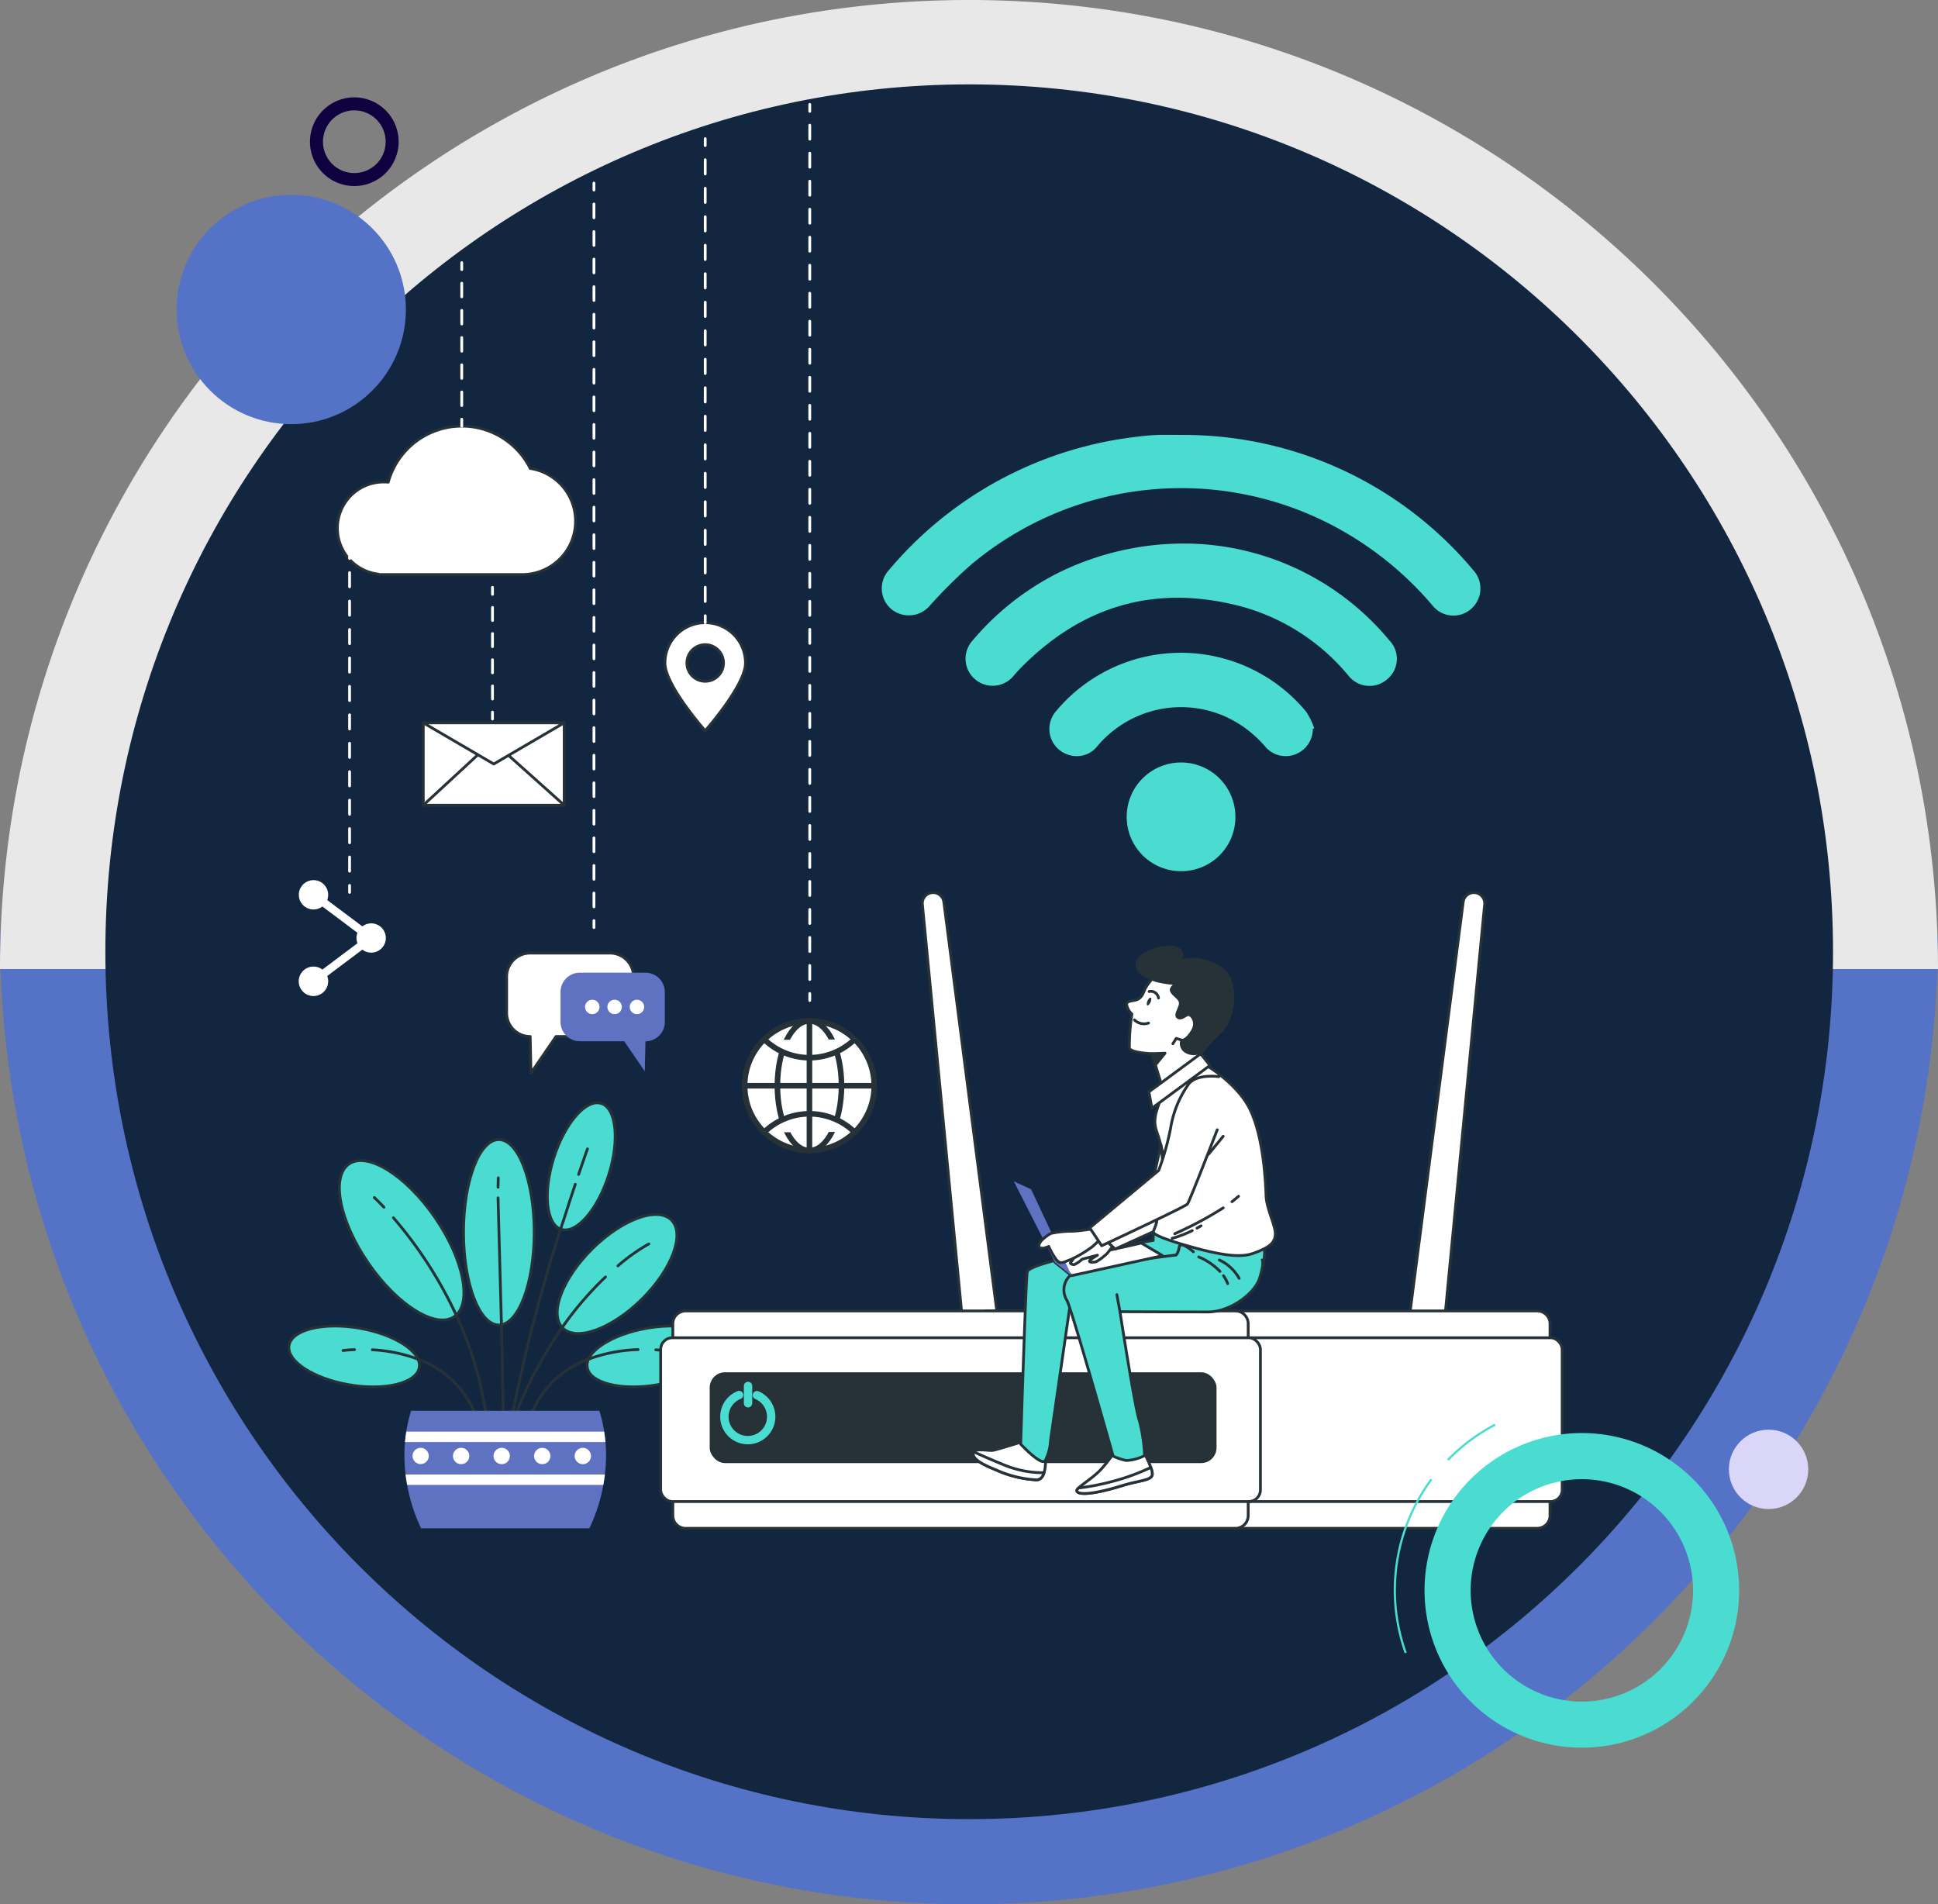 <svg xmlns="http://www.w3.org/2000/svg" xmlns:xlink="http://www.w3.org/1999/xlink" width="190" height="186.688" viewBox="0 0 190 186.688">
  <rect x="0" y="0" width="190" height="186.688" fill="#808080" stroke="none"/>
  <defs>
    <clipPath id="clip-path">
      <rect id="Rectángulo_390312" data-name="Rectángulo 390312" width="125.112" height="139.867" fill="none"/>
    </clipPath>
  </defs>
  <g id="Grupo_1054504" data-name="Grupo 1054504" transform="translate(-285 -6692.41)">
    <g id="Grupo_133713" data-name="Grupo 133713" transform="translate(285 6879.098) rotate(-90)">
      <path id="Sustracción_24" data-name="Sustracción 24" d="M0,190V0A95.7,95.7,0,0,1,19.146,1.93,94.521,94.521,0,0,1,36.978,7.466a95.007,95.007,0,0,1,16.137,8.759,95.682,95.682,0,0,1,14.06,11.6,95.682,95.682,0,0,1,11.6,14.06,95.008,95.008,0,0,1,8.759,16.137A94.521,94.521,0,0,1,93.07,75.854,95.7,95.7,0,0,1,95,95a95.7,95.7,0,0,1-1.93,19.146,94.52,94.52,0,0,1-5.536,17.832,95.007,95.007,0,0,1-8.759,16.137,95.682,95.682,0,0,1-11.6,14.06,95.684,95.684,0,0,1-14.06,11.6,95.011,95.011,0,0,1-16.137,8.759,94.522,94.522,0,0,1-17.832,5.536A95.7,95.7,0,0,1,0,190Z" transform="translate(95 190) rotate(180)" fill="#5573c6"/>
      <path id="Sustracción_25" data-name="Sustracción 25" d="M0,190V0A95.7,95.7,0,0,1,19.146,1.93,94.522,94.522,0,0,1,36.978,7.466a95.008,95.008,0,0,1,16.137,8.759,95.681,95.681,0,0,1,14.06,11.6,95.683,95.683,0,0,1,11.6,14.06,95.007,95.007,0,0,1,8.759,16.137A94.52,94.52,0,0,1,93.07,75.854,95.7,95.7,0,0,1,95,95a95.7,95.7,0,0,1-1.93,19.146,94.519,94.519,0,0,1-5.536,17.832,95,95,0,0,1-8.759,16.137,95.68,95.68,0,0,1-11.6,14.06,95.68,95.68,0,0,1-14.06,11.6,95.009,95.009,0,0,1-16.137,8.759,94.52,94.52,0,0,1-17.832,5.535A95.7,95.7,0,0,1,0,190Z" transform="translate(91.688 0)" fill="#e8e8e8"/>
    </g>
    <path id="Trazado_151972" data-name="Trazado 151972" d="M84.689,0c46.773,0,84.689,38.07,84.689,85.032s-37.917,85.032-84.689,85.032S0,131.994,0,85.032,37.917,0,84.689,0Z" transform="translate(295.33 6700.683)" fill="#12263f"/>
    <path id="Trazado_150987" data-name="Trazado 150987" d="M4.346,0A4.346,4.346,0,1,0,8.693,4.346,4.346,4.346,0,0,0,4.346,0Zm0,7.42A3.073,3.073,0,1,1,7.42,4.346,3.073,3.073,0,0,1,4.346,7.42Z" transform="matrix(0.966, -0.259, 0.259, 0.966, 314.411, 6703.23)" fill="#0f0140" style="mix-blend-mode: multiply;isolation: isolate"/>
    <ellipse id="Elipse_5034" data-name="Elipse 5034" cx="3.891" cy="3.891" rx="3.891" ry="3.891" transform="translate(454.498 6832.566)" fill="#dad6f7"/>
    <ellipse id="Elipse_5035" data-name="Elipse 5035" cx="11.241" cy="11.241" rx="11.241" ry="11.241" transform="translate(302.311 6711.508)" fill="#5573c6"/>
    <g id="Grupo_1038559" data-name="Grupo 1038559" transform="translate(313.179 6702.508)">
      <g id="Grupo_1038558" data-name="Grupo 1038558" clip-path="url(#clip-path)">
        <path id="Trazado_839347" data-name="Trazado 839347" d="M87.633,32.541a37.031,37.031,0,0,1,28.624,13.253,2.653,2.653,0,0,1-.245,3.83,2.617,2.617,0,0,1-3.736-.349,32.859,32.859,0,0,0-9.654-7.781A31.99,31.99,0,0,0,66.88,45.383a48.857,48.857,0,0,0-3.874,3.863,2.708,2.708,0,0,1-3.828.346,2.665,2.665,0,0,1-.185-3.831A37.312,37.312,0,0,1,82.874,32.768c.752-.1,1.509-.184,2.267-.218.829-.038,1.661-.009,2.492-.009" fill="#4adbd1"/>
        <path id="Trazado_839348" data-name="Trazado 839348" d="M88.582,43.194a26.2,26.2,0,0,1,19.46,9.5,2.59,2.59,0,0,1-.241,3.814,2.624,2.624,0,0,1-3.774-.365A20.7,20.7,0,0,0,93.684,49.4c-8.441-2.279-15.739-.2-21.851,6.047-.227.232-.437.482-.653.725a2.654,2.654,0,1,1-4.009-3.477,26.643,26.643,0,0,1,8.559-6.711,27.863,27.863,0,0,1,12.852-2.789" fill="#4adbd1"/>
        <path id="Trazado_839349" data-name="Trazado 839349" d="M100.529,61.361a2.657,2.657,0,0,1-1.7,2.485,2.622,2.622,0,0,1-2.959-.743,11.249,11.249,0,0,0-4.056-3.015A10.711,10.711,0,0,0,79.406,63.05a2.57,2.57,0,0,1-2.837.847,2.651,2.651,0,0,1-1.231-4.258,15.949,15.949,0,0,1,24.548.044,7.424,7.424,0,0,1,.782,1.614l-.139.064" fill="#4adbd1"/>
        <path id="Trazado_839350" data-name="Trazado 839350" d="M87.624,75.308A5.329,5.329,0,1,1,92.938,70a5.3,5.3,0,0,1-5.314,5.307" fill="#4adbd1"/>
        <path id="Trazado_839351" data-name="Trazado 839351" d="M57.531,96.343a6.353,6.353,0,1,0-6.353,6.353,6.353,6.353,0,0,0,6.353-6.353" fill="#fff"/>
        <circle id="Elipse_8699" data-name="Elipse 8699" cx="6.353" cy="6.353" r="6.353" transform="translate(44.825 89.99)" fill="none" stroke="#263238" stroke-linecap="round" stroke-linejoin="round" stroke-width="0.547"/>
        <path id="Trazado_839352" data-name="Trazado 839352" d="M54.321,96.343c0-3.509-1.407-6.353-3.142-6.353s-3.143,2.844-3.143,6.353,1.407,6.353,3.143,6.353,3.142-2.844,3.142-6.353" fill="#fff"/>
        <path id="Trazado_839353" data-name="Trazado 839353" d="M54.321,96.343c0-3.509-1.407-6.353-3.142-6.353s-3.143,2.844-3.143,6.353,1.407,6.353,3.143,6.353S54.321,99.852,54.321,96.343Z" fill="none" stroke="#263238" stroke-linecap="round" stroke-linejoin="round" stroke-width="0.547"/>
        <path id="Trazado_839354" data-name="Trazado 839354" d="M46.807,91.85a6.353,6.353,0,0,0,8.8-.058" fill="#fff"/>
        <path id="Trazado_839355" data-name="Trazado 839355" d="M46.807,91.85a6.353,6.353,0,0,0,8.8-.058" fill="none" stroke="#263238" stroke-linecap="round" stroke-linejoin="round" stroke-width="0.547"/>
        <path id="Trazado_839356" data-name="Trazado 839356" d="M55.568,100.854a6.354,6.354,0,0,0-8.843.062" fill="#fff"/>
        <path id="Trazado_839357" data-name="Trazado 839357" d="M55.568,100.854a6.354,6.354,0,0,0-8.843.062" fill="none" stroke="#263238" stroke-linecap="round" stroke-linejoin="round" stroke-width="0.547"/>
        <line id="Línea_3534" data-name="Línea 3534" x2="12.706" transform="translate(44.825 96.343)" fill="#fff"/>
        <line id="Línea_3535" data-name="Línea 3535" x2="12.706" transform="translate(44.825 96.343)" fill="none" stroke="#263238" stroke-linecap="round" stroke-linejoin="round" stroke-width="0.547"/>
        <line id="Línea_3536" data-name="Línea 3536" y2="12.706" transform="translate(51.178 89.99)" fill="#fff"/>
        <line id="Línea_3537" data-name="Línea 3537" y2="12.706" transform="translate(51.178 89.99)" fill="none" stroke="#263238" stroke-linecap="round" stroke-linejoin="round" stroke-width="0.547"/>
        <line id="Línea_3538" data-name="Línea 3538" y1="0.683" transform="translate(51.209 87.299)" fill="none" stroke="#fff" stroke-linecap="round" stroke-linejoin="round" stroke-width="0.273"/>
        <line id="Línea_3539" data-name="Línea 3539" y1="84.419" transform="translate(51.209 1.507)" fill="none" stroke="#fff" stroke-linecap="round" stroke-linejoin="round" stroke-width="0.273" stroke-dasharray="1.373 1.373"/>
        <line id="Línea_3540" data-name="Línea 3540" y1="0.683" transform="translate(51.209 0.137)" fill="none" stroke="#fff" stroke-linecap="round" stroke-linejoin="round" stroke-width="0.273"/>
        <path id="Trazado_839358" data-name="Trazado 839358" d="M40.959,50.948A3.948,3.948,0,0,0,37.011,54.9c0,2.18,3.948,6.639,3.948,6.639s3.948-4.459,3.948-6.639a3.948,3.948,0,0,0-3.948-3.948m0,5.742A1.794,1.794,0,1,1,42.753,54.9a1.794,1.794,0,0,1-1.794,1.794" fill="#fff"/>
        <path id="Trazado_839359" data-name="Trazado 839359" d="M40.959,50.948A3.948,3.948,0,0,0,37.011,54.9c0,2.18,3.948,6.639,3.948,6.639s3.948-4.459,3.948-6.639A3.948,3.948,0,0,0,40.959,50.948Zm0,5.742A1.794,1.794,0,1,1,42.753,54.9,1.794,1.794,0,0,1,40.959,56.69Z" fill="none" stroke="#263238" stroke-linecap="round" stroke-linejoin="round" stroke-width="0.273"/>
        <line id="Línea_3541" data-name="Línea 3541" y1="0.683" transform="translate(40.959 50.265)" fill="none" stroke="#fff" stroke-linecap="round" stroke-linejoin="round" stroke-width="0.273"/>
        <line id="Línea_3542" data-name="Línea 3542" y1="43.995" transform="translate(40.959 4.873)" fill="none" stroke="#fff" stroke-linecap="round" stroke-linejoin="round" stroke-width="0.273" stroke-dasharray="1.397 1.397"/>
        <line id="Línea_3543" data-name="Línea 3543" y1="0.683" transform="translate(40.959 3.491)" fill="none" stroke="#fff" stroke-linecap="round" stroke-linejoin="round" stroke-width="0.273"/>
        <path id="Trazado_839360" data-name="Trazado 839360" d="M31.624,83.336H23.8a2.308,2.308,0,0,0-2.308,2.308v3.562A2.308,2.308,0,0,0,23.8,91.514l.077,3.578,2.456-3.578h5.289a2.308,2.308,0,0,0,2.308-2.308V85.644a2.308,2.308,0,0,0-2.308-2.308" fill="#fff"/>
        <path id="Trazado_839361" data-name="Trazado 839361" d="M31.624,83.336H23.8a2.308,2.308,0,0,0-2.308,2.308v3.562A2.308,2.308,0,0,0,23.8,91.514l.077,3.578,2.456-3.578h5.289a2.308,2.308,0,0,0,2.308-2.308V85.644A2.308,2.308,0,0,0,31.624,83.336Z" fill="none" stroke="#263238" stroke-linecap="round" stroke-linejoin="round" stroke-width="0.273"/>
        <path id="Trazado_839362" data-name="Trazado 839362" d="M28.673,85.259H35.1a1.9,1.9,0,0,1,1.9,1.9v2.928a1.9,1.9,0,0,1-1.9,1.9l-.064,2.941L33.02,91.981H28.673a1.9,1.9,0,0,1-1.9-1.9V87.156a1.9,1.9,0,0,1,1.9-1.9" fill="#5f72c1"/>
        <path id="Trazado_839363" data-name="Trazado 839363" d="M30.595,88.617a.707.707,0,1,0-.707.707.707.707,0,0,0,.707-.707" fill="#fff"/>
        <path id="Trazado_839364" data-name="Trazado 839364" d="M32.784,88.617a.707.707,0,1,0-.707.707.707.707,0,0,0,.707-.707" fill="#fff"/>
        <path id="Trazado_839365" data-name="Trazado 839365" d="M34.973,88.617a.706.706,0,1,0-.707.707.707.707,0,0,0,.707-.707" fill="#fff"/>
        <line id="Línea_3544" data-name="Línea 3544" y1="0.683" transform="translate(30.051 80.153)" fill="none" stroke="#fff" stroke-linecap="round" stroke-linejoin="round" stroke-width="0.273"/>
        <line id="Línea_3545" data-name="Línea 3545" y1="69.592" transform="translate(30.051 9.21)" fill="none" stroke="#fff" stroke-linecap="round" stroke-linejoin="round" stroke-width="0.273" stroke-dasharray="1.351 1.351"/>
        <line id="Línea_3546" data-name="Línea 3546" y1="0.683" transform="translate(30.051 7.851)" fill="none" stroke="#fff" stroke-linecap="round" stroke-linejoin="round" stroke-width="0.273"/>
        <rect id="Rectángulo_390305" data-name="Rectángulo 390305" width="13.817" height="8.075" transform="translate(13.318 60.764)" fill="#fff"/>
        <rect id="Rectángulo_390306" data-name="Rectángulo 390306" width="13.817" height="8.075" transform="translate(13.318 60.764)" fill="none" stroke="#263238" stroke-linecap="round" stroke-linejoin="round" stroke-width="0.273"/>
        <path id="Trazado_839366" data-name="Trazado 839366" d="M13.318,68.839l6.8-6.281,7.018,6.281Z" fill="#fff"/>
        <path id="Trazado_839367" data-name="Trazado 839367" d="M13.318,68.839l6.8-6.281,7.018,6.281Z" fill="none" stroke="#263238" stroke-linecap="round" stroke-linejoin="round" stroke-width="0.273"/>
        <path id="Trazado_839368" data-name="Trazado 839368" d="M13.318,60.764,20.227,64.8l6.908-4.037Z" fill="#fff"/>
        <path id="Trazado_839369" data-name="Trazado 839369" d="M13.318,60.764,20.227,64.8l6.908-4.037Z" fill="none" stroke="#263238" stroke-linecap="round" stroke-linejoin="round" stroke-width="0.273"/>
        <line id="Línea_3547" data-name="Línea 3547" y1="0.683" transform="translate(20.104 59.712)" fill="none" stroke="#fff" stroke-linecap="round" stroke-linejoin="round" stroke-width="0.273"/>
        <line id="Línea_3548" data-name="Línea 3548" y1="9.62" transform="translate(20.104 48.809)" fill="none" stroke="#fff" stroke-linecap="round" stroke-linejoin="round" stroke-width="0.273" stroke-dasharray="1.283 1.283"/>
        <line id="Línea_3549" data-name="Línea 3549" y1="0.683" transform="translate(20.104 47.485)" fill="none" stroke="#fff" stroke-linecap="round" stroke-linejoin="round" stroke-width="0.273"/>
        <path id="Trazado_839370" data-name="Trazado 839370" d="M23.8,35.822a7.486,7.486,0,0,0-13.915,1.35c-.12-.009-.239-.018-.36-.018a4.531,4.531,0,0,0-.606,9.032v.043H22.9a5.234,5.234,0,0,0,.9-10.407" fill="#fff"/>
        <path id="Trazado_839371" data-name="Trazado 839371" d="M23.8,35.822a7.486,7.486,0,0,0-13.915,1.35c-.12-.009-.239-.018-.36-.018a4.531,4.531,0,0,0-.606,9.032v.043H22.9a5.234,5.234,0,0,0,.9-10.407Z" fill="none" stroke="#263238" stroke-linecap="round" stroke-linejoin="round" stroke-width="0.273"/>
        <line id="Línea_3550" data-name="Línea 3550" y1="0.683" transform="translate(17.09 30.996)" fill="none" stroke="#fff" stroke-linecap="round" stroke-linejoin="round" stroke-width="0.273"/>
        <line id="Línea_3551" data-name="Línea 3551" y1="12.664" transform="translate(17.09 16.999)" fill="none" stroke="#fff" stroke-linecap="round" stroke-linejoin="round" stroke-width="0.273" stroke-dasharray="1.333 1.333"/>
        <line id="Línea_3552" data-name="Línea 3552" y1="0.683" transform="translate(17.09 15.649)" fill="none" stroke="#fff" stroke-linecap="round" stroke-linejoin="round" stroke-width="0.273"/>
        <path id="Trazado_839372" data-name="Trazado 839372" d="M8.211,80.425a1.426,1.426,0,0,0-.866.293L3.9,78.137a1.438,1.438,0,1,0-.473.631l3.44,2.581a1.411,1.411,0,0,0,0,1.023l-3.44,2.581a1.444,1.444,0,1,0,.473.631L7.345,83a1.435,1.435,0,1,0,.866-2.578" fill="#fff"/>
        <line id="Línea_3553" data-name="Línea 3553" y1="0.683" transform="translate(6.094 76.704)" fill="none" stroke="#fff" stroke-linecap="round" stroke-linejoin="round" stroke-width="0.273"/>
        <line id="Línea_3554" data-name="Línea 3554" y1="29.966" transform="translate(6.094 45.344)" fill="none" stroke="#fff" stroke-linecap="round" stroke-linejoin="round" stroke-width="0.273" stroke-dasharray="1.394 1.394"/>
        <line id="Línea_3555" data-name="Línea 3555" y1="0.683" transform="translate(6.094 43.963)" fill="none" stroke="#fff" stroke-linecap="round" stroke-linejoin="round" stroke-width="0.273"/>
        <path id="Trazado_839373" data-name="Trazado 839373" d="M24.193,110.708c0,5.019-1.551,9.088-3.465,9.088s-3.465-4.069-3.465-9.088,1.551-9.088,3.465-9.088,3.465,4.069,3.465,9.088" fill="#4adbd1"/>
        <ellipse id="Elipse_8700" data-name="Elipse 8700" cx="3.465" cy="9.088" rx="3.465" ry="9.088" transform="translate(17.263 101.62)" fill="none" stroke="#263238" stroke-miterlimit="10" stroke-width="0.273"/>
        <path id="Trazado_839374" data-name="Trazado 839374" d="M31.493,105.1c-1.083,3.409-3.164,5.791-4.648,5.319s-1.808-3.617-.725-7.026,3.164-5.791,4.648-5.319,1.808,3.617.725,7.026" fill="#4adbd1"/>
        <path id="Trazado_839375" data-name="Trazado 839375" d="M31.493,105.1c-1.083,3.409-3.164,5.791-4.648,5.319s-1.808-3.617-.725-7.026,3.164-5.791,4.648-5.319S32.576,101.694,31.493,105.1Z" fill="none" stroke="#263238" stroke-miterlimit="10" stroke-width="0.273"/>
        <path id="Trazado_839376" data-name="Trazado 839376" d="M6.069,125.66c-3.527-.6-6.175-2.326-5.915-3.861s3.33-2.3,6.857-1.7,6.175,2.327,5.915,3.862-3.33,2.3-6.857,1.7" fill="#4adbd1"/>
        <path id="Trazado_839377" data-name="Trazado 839377" d="M6.069,125.66c-3.527-.6-6.175-2.326-5.915-3.861s3.33-2.3,6.857-1.7,6.175,2.327,5.915,3.862S9.6,126.258,6.069,125.66Z" fill="none" stroke="#263238" stroke-miterlimit="10" stroke-width="0.273"/>
        <path id="Trazado_839378" data-name="Trazado 839378" d="M34.756,117.258c-2.947,2.921-6.426,4.188-7.774,2.83s-.052-4.829,2.893-7.75,6.426-4.189,7.774-2.83.052,4.829-2.893,7.75" fill="#4adbd1"/>
        <path id="Trazado_839379" data-name="Trazado 839379" d="M34.756,117.258c-2.947,2.921-6.426,4.188-7.774,2.83s-.052-4.829,2.893-7.75,6.426-4.189,7.774-2.83S37.7,114.337,34.756,117.258Z" fill="none" stroke="#263238" stroke-miterlimit="10" stroke-width="0.273"/>
        <path id="Trazado_839380" data-name="Trazado 839380" d="M14.457,109.245c2.848,4.133,3.7,8.49,1.9,9.731s-5.571-1.1-8.42-5.235-3.7-8.489-1.9-9.731,5.571,1.1,8.42,5.235" fill="#4adbd1"/>
        <path id="Trazado_839381" data-name="Trazado 839381" d="M14.457,109.245c2.848,4.133,3.7,8.49,1.9,9.731s-5.571-1.1-8.42-5.235-3.7-8.489-1.9-9.731S11.608,105.112,14.457,109.245Z" fill="none" stroke="#263238" stroke-miterlimit="10" stroke-width="0.273"/>
        <line id="Línea_3556" data-name="Línea 3556" x2="0.268" y2="12.496" transform="translate(20.971 119.343)" fill="none" stroke="#263238" stroke-linecap="round" stroke-miterlimit="10" stroke-width="0.273"/>
        <line id="Línea_3557" data-name="Línea 3557" x2="0.323" y2="12.014" transform="translate(20.648 107.329)" fill="none" stroke="#263238" stroke-linecap="round" stroke-miterlimit="10" stroke-width="0.273"/>
        <line id="Línea_3558" data-name="Línea 3558" x1="0.023" y2="0.92" transform="translate(20.648 105.369)" fill="none" stroke="#263238" stroke-linecap="round" stroke-miterlimit="10" stroke-width="0.273"/>
        <path id="Trazado_839382" data-name="Trazado 839382" d="M16.34,118.386A34.883,34.883,0,0,1,19.762,131.5" fill="none" stroke="#263238" stroke-linecap="round" stroke-miterlimit="10" stroke-width="0.273"/>
        <path id="Trazado_839383" data-name="Trazado 839383" d="M10.388,109.28a41.146,41.146,0,0,1,5.952,9.106" fill="none" stroke="#263238" stroke-linecap="round" stroke-miterlimit="10" stroke-width="0.273"/>
        <path id="Trazado_839384" data-name="Trazado 839384" d="M8.515,107.3s.359.328.95.956" fill="none" stroke="#263238" stroke-linecap="round" stroke-miterlimit="10" stroke-width="0.273"/>
        <path id="Trazado_839385" data-name="Trazado 839385" d="M27.2,119.669a41.019,41.019,0,0,0-5.617,11.148" fill="none" stroke="#263238" stroke-linecap="round" stroke-miterlimit="10" stroke-width="0.273"/>
        <path id="Trazado_839386" data-name="Trazado 839386" d="M31.183,115.088a32.745,32.745,0,0,0-3.986,4.581" fill="none" stroke="#263238" stroke-linecap="round" stroke-miterlimit="10" stroke-width="0.273"/>
        <path id="Trazado_839387" data-name="Trazado 839387" d="M35.44,111.844A18.122,18.122,0,0,0,32.4,114" fill="none" stroke="#263238" stroke-linecap="round" stroke-miterlimit="10" stroke-width="0.273"/>
        <path id="Trazado_839388" data-name="Trazado 839388" d="M27.051,109.578a164.557,164.557,0,0,0-5.7,22.715" fill="none" stroke="#263238" stroke-linecap="round" stroke-miterlimit="10" stroke-width="0.273"/>
        <path id="Trazado_839389" data-name="Trazado 839389" d="M28.221,106c-.341,1.019-.739,2.228-1.169,3.583" fill="none" stroke="#263238" stroke-linecap="round" stroke-miterlimit="10" stroke-width="0.273"/>
        <path id="Trazado_839390" data-name="Trazado 839390" d="M29.419,102.529s-.336.925-.875,2.511" fill="none" stroke="#263238" stroke-linecap="round" stroke-miterlimit="10" stroke-width="0.273"/>
        <path id="Trazado_839391" data-name="Trazado 839391" d="M12.749,123.126a9.5,9.5,0,0,1,5.878,5.987" fill="none" stroke="#263238" stroke-linecap="round" stroke-miterlimit="10" stroke-width="0.273"/>
        <path id="Trazado_839392" data-name="Trazado 839392" d="M8.318,122.225a15.12,15.12,0,0,1,4.43.9" fill="none" stroke="#263238" stroke-linecap="round" stroke-miterlimit="10" stroke-width="0.273"/>
        <path id="Trazado_839393" data-name="Trazado 839393" d="M5.448,122.3s.427-.061,1.131-.089" fill="none" stroke="#263238" stroke-linecap="round" stroke-miterlimit="10" stroke-width="0.273"/>
        <path id="Trazado_839394" data-name="Trazado 839394" d="M36.251,125.66c3.527-.6,6.175-2.326,5.915-3.861s-3.33-2.3-6.857-1.7-6.175,2.327-5.915,3.862,3.33,2.3,6.857,1.7" fill="#4adbd1"/>
        <path id="Trazado_839395" data-name="Trazado 839395" d="M36.251,125.66c3.527-.6,6.175-2.326,5.915-3.861s-3.33-2.3-6.857-1.7-6.175,2.327-5.915,3.862S32.724,126.258,36.251,125.66Z" fill="none" stroke="#263238" stroke-miterlimit="10" stroke-width="0.273"/>
        <path id="Trazado_839396" data-name="Trazado 839396" d="M29.648,123.1a9.509,9.509,0,0,0-5.953,6.015" fill="none" stroke="#263238" stroke-linecap="round" stroke-miterlimit="10" stroke-width="0.273"/>
        <path id="Trazado_839397" data-name="Trazado 839397" d="M34.374,122.207a15.438,15.438,0,0,0-4.725.89" fill="none" stroke="#263238" stroke-linecap="round" stroke-miterlimit="10" stroke-width="0.273"/>
        <path id="Trazado_839398" data-name="Trazado 839398" d="M36.873,122.3s-.281-.04-.764-.07" fill="none" stroke="#263238" stroke-linecap="round" stroke-miterlimit="10" stroke-width="0.273"/>
        <path id="Trazado_839399" data-name="Trazado 839399" d="M29.6,139.73a16.8,16.8,0,0,0,1.639-7.153,14.743,14.743,0,0,0-.656-4.374H12.125a14.743,14.743,0,0,0-.656,4.374,16.8,16.8,0,0,0,1.639,7.153Z" fill="#5f72c1"/>
        <path id="Trazado_839400" data-name="Trazado 839400" d="M11.651,130.248c-.053.336-.093.677-.123,1.022h19.65q-.045-.518-.124-1.022Z" fill="#fff"/>
        <path id="Trazado_839401" data-name="Trazado 839401" d="M30.969,135.474c.062-.339.115-.68.156-1.022H11.581c.041.342.095.683.156,1.022Z" fill="#fff"/>
        <path id="Trazado_839402" data-name="Trazado 839402" d="M13.855,132.634a.795.795,0,1,1-.795-.795.8.8,0,0,1,.795.795" fill="#fff"/>
        <path id="Trazado_839403" data-name="Trazado 839403" d="M17.831,132.634a.8.8,0,1,1-.8-.795.8.8,0,0,1,.8.795" fill="#fff"/>
        <path id="Trazado_839404" data-name="Trazado 839404" d="M21.807,132.634a.8.8,0,1,1-.8-.795.8.8,0,0,1,.8.795" fill="#fff"/>
        <path id="Trazado_839405" data-name="Trazado 839405" d="M25.783,132.634a.8.8,0,1,1-.8-.795.8.8,0,0,1,.8.795" fill="#fff"/>
        <path id="Trazado_839406" data-name="Trazado 839406" d="M29.76,132.634a.8.8,0,1,1-.8-.795.8.8,0,0,1,.8.795" fill="#fff"/>
        <path id="Trazado_839407" data-name="Trazado 839407" d="M116.439,77.413h0a1.058,1.058,0,0,0-1.168.915l-5.3,40.917,3.448.389,3.955-41.068a1.057,1.057,0,0,0-.934-1.153" fill="#fff"/>
        <path id="Trazado_839408" data-name="Trazado 839408" d="M116.439,77.413h0a1.058,1.058,0,0,0-1.168.915l-5.3,40.917,3.448.389,3.955-41.068A1.057,1.057,0,0,0,116.439,77.413Z" fill="none" stroke="#263238" stroke-linecap="round" stroke-linejoin="round" stroke-width="0.273"/>
        <path id="Trazado_839409" data-name="Trazado 839409" d="M63.185,77.413h0a1.058,1.058,0,0,1,1.168.915l5.3,40.917-3.448.389L62.251,78.566a1.057,1.057,0,0,1,.934-1.153" fill="#fff"/>
        <path id="Trazado_839410" data-name="Trazado 839410" d="M63.185,77.413h0a1.058,1.058,0,0,1,1.168.915l5.3,40.917-3.448.389L62.251,78.566A1.057,1.057,0,0,1,63.185,77.413Z" fill="none" stroke="#263238" stroke-linecap="round" stroke-linejoin="round" stroke-width="0.273"/>
        <path id="Trazado_839411" data-name="Trazado 839411" d="M122.529,139.73H68.622a1.253,1.253,0,0,1-1.253-1.254v-18.8a1.254,1.254,0,0,1,1.253-1.254h53.907a1.255,1.255,0,0,1,1.254,1.254v18.8a1.254,1.254,0,0,1-1.254,1.254" fill="#fff"/>
        <path id="Rectángulo_390307" data-name="Rectángulo 390307" d="M1.254,0H55.16a1.254,1.254,0,0,1,1.254,1.254v18.8a1.253,1.253,0,0,1-1.253,1.253H1.254A1.254,1.254,0,0,1,0,20.056V1.254A1.254,1.254,0,0,1,1.254,0Z" transform="translate(67.369 118.42)" fill="none" stroke="#263238" stroke-linecap="round" stroke-linejoin="round" stroke-width="0.273"/>
        <path id="Trazado_839412" data-name="Trazado 839412" d="M123.836,137.1H67.315a1.14,1.14,0,0,1-1.14-1.14V122.188a1.14,1.14,0,0,1,1.14-1.14h56.521a1.139,1.139,0,0,1,1.14,1.14v13.775a1.139,1.139,0,0,1-1.14,1.14" fill="#fff"/>
        <rect id="Rectángulo_390308" data-name="Rectángulo 390308" width="58.801" height="16.055" rx="1.14" transform="translate(66.175 121.048)" fill="none" stroke="#263238" stroke-linecap="round" stroke-linejoin="round" stroke-width="0.273"/>
        <path id="Trazado_839413" data-name="Trazado 839413" d="M92.945,139.73H39.038a1.253,1.253,0,0,1-1.253-1.254v-18.8a1.254,1.254,0,0,1,1.253-1.254H92.945a1.255,1.255,0,0,1,1.253,1.254v18.8a1.254,1.254,0,0,1-1.253,1.254" fill="#fff"/>
        <path id="Rectángulo_390309" data-name="Rectángulo 390309" d="M1.254,0h53.9a1.254,1.254,0,0,1,1.254,1.254v18.8A1.253,1.253,0,0,1,55.16,21.31H1.253A1.253,1.253,0,0,1,0,20.057V1.254A1.254,1.254,0,0,1,1.254,0Z" transform="translate(37.785 118.42)" fill="none" stroke="#263238" stroke-linecap="round" stroke-linejoin="round" stroke-width="0.273"/>
        <path id="Trazado_839414" data-name="Trazado 839414" d="M94.252,137.1H37.731a1.14,1.14,0,0,1-1.14-1.14V122.188a1.14,1.14,0,0,1,1.14-1.14H94.252a1.139,1.139,0,0,1,1.14,1.14v13.775a1.139,1.139,0,0,1-1.14,1.14" fill="#fff"/>
        <rect id="Rectángulo_390310" data-name="Rectángulo 390310" width="58.801" height="16.055" rx="1.14" transform="translate(36.591 121.048)" fill="none" stroke="#263238" stroke-linecap="round" stroke-linejoin="round" stroke-width="0.273"/>
        <path id="Trazado_839415" data-name="Trazado 839415" d="M89.584,133.2H42.9a1.368,1.368,0,0,1-1.368-1.368v-5.893a1.367,1.367,0,0,1,1.368-1.368H89.584a1.367,1.367,0,0,1,1.368,1.368v5.893a1.368,1.368,0,0,1-1.368,1.368" fill="#263238"/>
        <rect id="Rectángulo_390311" data-name="Rectángulo 390311" width="49.415" height="8.629" rx="1.368" transform="translate(41.537 124.568)" fill="none" stroke="#263238" stroke-linecap="round" stroke-linejoin="round" stroke-width="0.273"/>
        <path id="Trazado_839416" data-name="Trazado 839416" d="M44.282,126.659a2.294,2.294,0,1,0,1.745.017" fill="none" stroke="#4adbd1" stroke-linecap="round" stroke-miterlimit="10" stroke-width="0.82"/>
        <line id="Línea_3559" data-name="Línea 3559" y2="1.695" transform="translate(45.158 125.772)" fill="none" stroke="#4adbd1" stroke-linecap="round" stroke-miterlimit="10" stroke-width="0.82"/>
        <path id="Trazado_839417" data-name="Trazado 839417" d="M71.9,131.286s-2.231.7-2.7.792-1.927-.286-1.971.285.838,1.074,2.24,1.636a11.032,11.032,0,0,0,3.983.979c1.043-.049.844-2.1.9-2.455s-2.449-1.237-2.449-1.237" fill="#fff"/>
        <path id="Trazado_839418" data-name="Trazado 839418" d="M71.9,131.286s-2.231.7-2.7.792-1.927-.286-1.971.285.838,1.074,2.24,1.636a11.032,11.032,0,0,0,3.983.979c1.043-.049.844-2.1.9-2.455S71.9,131.286,71.9,131.286Z" fill="none" stroke="#263238" stroke-linecap="round" stroke-linejoin="round" stroke-width="0.273"/>
        <path id="Trazado_839419" data-name="Trazado 839419" d="M70.2,133.492c-1.748-.72-2.56-1.1-2.916-1.27a.258.258,0,0,0-.056.141c-.044.571.838,1.074,2.24,1.637a11.053,11.053,0,0,0,3.983.979c.39-.019.606-.316.727-.7a10.1,10.1,0,0,1-3.978-.787" fill="#fff"/>
        <path id="Trazado_839420" data-name="Trazado 839420" d="M70.2,133.492c-1.748-.72-2.56-1.1-2.916-1.27a.258.258,0,0,0-.056.141c-.044.571.838,1.074,2.24,1.637a11.053,11.053,0,0,0,3.983.979c.39-.019.606-.316.727-.7A10.1,10.1,0,0,1,70.2,133.492Z" fill="none" stroke="#263238" stroke-linecap="round" stroke-linejoin="round" stroke-width="0.273"/>
        <path id="Trazado_839421" data-name="Trazado 839421" d="M85.471,110.331l-.585.319v.85s-12.195,2.033-12.354,3.1-.642,16.877-.642,16.877,1.966,2.117,2.391,1.639a4.829,4.829,0,0,0,.532-2.011l2.024-14.007s13.736,1.262,15.809.624,3.082-3.4,3.135-4.677.054-1.86.054-1.86l-9.354-1.275Z" fill="#4adbd1"/>
        <path id="Trazado_839422" data-name="Trazado 839422" d="M85.471,110.331l-.585.319v.85s-12.195,2.033-12.354,3.1-.642,16.877-.642,16.877,1.966,2.117,2.391,1.639a4.829,4.829,0,0,0,.532-2.011l2.024-14.007s13.736,1.262,15.809.624,3.082-3.4,3.135-4.677.054-1.86.054-1.86l-9.354-1.275Z" fill="none" stroke="#263238" stroke-linecap="round" stroke-linejoin="round" stroke-width="0.273"/>
        <path id="Trazado_839423" data-name="Trazado 839423" d="M81.325,131.856s-.031.052-.088.144a13.605,13.605,0,0,1-1.506,1.982c-.9.957-2.392,1.754-2.339,2.073s1.063.531,4.518-.532c1.554-.478,2.71-.478,2.869-1.01s-1.116-2.816-1.116-2.816Z" fill="#fff"/>
        <path id="Trazado_839424" data-name="Trazado 839424" d="M81.325,131.856s-.031.052-.088.144a13.605,13.605,0,0,1-1.506,1.982c-.9.957-2.392,1.754-2.339,2.073s1.063.531,4.518-.532c1.554-.478,2.71-.478,2.869-1.01s-1.116-2.816-1.116-2.816Z" fill="none" stroke="#263238" stroke-linecap="round" stroke-linejoin="round" stroke-width="0.273"/>
        <path id="Trazado_839425" data-name="Trazado 839425" d="M84.78,134.513a1.511,1.511,0,0,0-.137-.75,21.436,21.436,0,0,1-3.636,1.335,23.587,23.587,0,0,1-3.446.679c-.114.113-.18.207-.168.277.053.319,1.063.532,4.517-.531,1.554-.478,2.711-.479,2.87-1.01" fill="#fff"/>
        <path id="Trazado_839426" data-name="Trazado 839426" d="M84.78,134.513a1.511,1.511,0,0,0-.137-.75,21.436,21.436,0,0,1-3.636,1.335,23.587,23.587,0,0,1-3.446.679c-.114.113-.18.207-.168.277.053.319,1.063.532,4.517-.531C83.464,135.045,84.621,135.044,84.78,134.513Z" fill="none" stroke="#263238" stroke-linecap="round" stroke-linejoin="round" stroke-width="0.273"/>
        <path id="Trazado_839427" data-name="Trazado 839427" d="M88.819,112.617s-1.275-1.116-1.382-.478-.319.8-.319.8-8.928,1.063-9.938,1.7a1.917,1.917,0,0,0-.744,2.763c.585,1.276,4.517,15.253,4.517,15.253a6.4,6.4,0,0,0,1.276.425,4.445,4.445,0,0,0,1.807-.478,16.285,16.285,0,0,0-.52-3.455c-.372-.85-1.894-10.653-1.894-10.653s6.453.024,8.632.024,4.571-1.807,5.049-3.295.266-1.807.266-1.807" fill="#4adbd1"/>
        <path id="Trazado_839428" data-name="Trazado 839428" d="M88.819,112.617s-1.275-1.116-1.382-.478-.319.8-.319.8-8.928,1.063-9.938,1.7a1.917,1.917,0,0,0-.744,2.763c.585,1.276,4.517,15.253,4.517,15.253a6.4,6.4,0,0,0,1.276.425,4.445,4.445,0,0,0,1.807-.478,16.285,16.285,0,0,0-.52-3.455c-.372-.85-1.894-10.653-1.894-10.653s6.453.024,8.632.024,4.571-1.807,5.049-3.295.266-1.807.266-1.807" fill="none" stroke="#263238" stroke-linecap="round" stroke-linejoin="round" stroke-width="0.273"/>
        <line id="Línea_3560" data-name="Línea 3560" x1="0.308" y1="1.673" transform="translate(81.314 116.819)" fill="none" stroke="#263238" stroke-linecap="round" stroke-linejoin="round" stroke-width="0.273"/>
        <path id="Trazado_839429" data-name="Trazado 839429" d="M91.77,114.966a3.5,3.5,0,0,1,.412.773" fill="none" stroke="#263238" stroke-linecap="round" stroke-linejoin="round" stroke-width="0.273"/>
        <path id="Trazado_839430" data-name="Trazado 839430" d="M89.34,113.122a6.163,6.163,0,0,1,2.087,1.422" fill="none" stroke="#263238" stroke-linecap="round" stroke-linejoin="round" stroke-width="0.273"/>
        <path id="Trazado_839431" data-name="Trazado 839431" d="M91.36,113.421a4.28,4.28,0,0,1,1.944,1.8" fill="none" stroke="#263238" stroke-linecap="round" stroke-linejoin="round" stroke-width="0.273"/>
        <path id="Trazado_839432" data-name="Trazado 839432" d="M85.6,97.29s-.006.075-.014.208c-.047.75-.879,1.869-.382,3.267,1.128,3.181.9,5.516.8,4.837.159,1.063-.8,3.348-.8,4.092s-1.967.856,2.5,2.185,6.006,1.269,7.122.844,1.914-.8,2.02-1.7-.85-2.5-.9-3.88-.241-5.708-1.57-8.471S89.534,94,89.534,94Z" fill="#fff"/>
        <path id="Trazado_839433" data-name="Trazado 839433" d="M85.6,97.29s-.006.075-.014.208c-.047.75-.879,1.869-.382,3.267,1.128,3.181.9,5.516.8,4.837.159,1.063-.8,3.348-.8,4.092s-1.967.856,2.5,2.185,6.006,1.269,7.122.844,1.914-.8,2.02-1.7-.85-2.5-.9-3.88-.241-5.708-1.57-8.471S89.534,94,89.534,94Z" fill="none" stroke="#263238" stroke-linecap="round" stroke-linejoin="round" stroke-width="0.273"/>
        <path id="Trazado_839434" data-name="Trazado 839434" d="M92.6,107.71c.232-.177.45-.356.648-.535" fill="none" stroke="#263238" stroke-linecap="round" stroke-linejoin="round" stroke-width="0.273"/>
        <path id="Trazado_839435" data-name="Trazado 839435" d="M86.994,110.848a35.583,35.583,0,0,0,4.753-2.536" fill="none" stroke="#263238" stroke-linecap="round" stroke-linejoin="round" stroke-width="0.273"/>
        <path id="Trazado_839436" data-name="Trazado 839436" d="M88.709,110.542a10.737,10.737,0,0,1-1.973.757" fill="none" stroke="#263238" stroke-linecap="round" stroke-linejoin="round" stroke-width="0.273"/>
        <path id="Trazado_839437" data-name="Trazado 839437" d="M89.571,110.074s-.149.092-.4.229" fill="none" stroke="#263238" stroke-linecap="round" stroke-linejoin="round" stroke-width="0.273"/>
        <line id="Línea_3561" data-name="Línea 3561" y1="1.754" x2="1.435" transform="translate(90.307 101.296)" fill="none" stroke="#263238" stroke-linecap="round" stroke-linejoin="round" stroke-width="0.273"/>
        <path id="Trazado_839438" data-name="Trazado 839438" d="M85.1,85.5a7.713,7.713,0,0,0-.958,1.228c-.231.458-.264.791-.67,1.081s-1.214.108-1.194.58a1.654,1.654,0,0,0,.514.924,20.161,20.161,0,0,0-.247,3.345c.151.459,2.215.543,2.215.543l1.052,3.426,3.715-2.517.1-1a16.045,16.045,0,0,1,1.31-2.593,4.213,4.213,0,0,0-1.026-4.483,5.974,5.974,0,0,0-3.643-1A2.089,2.089,0,0,0,85.1,85.5" fill="#fff"/>
        <path id="Trazado_839439" data-name="Trazado 839439" d="M85.1,85.5a7.713,7.713,0,0,0-.958,1.228c-.231.458-.264.791-.67,1.081s-1.214.108-1.194.58a1.654,1.654,0,0,0,.514.924,20.161,20.161,0,0,0-.247,3.345c.151.459,2.215.543,2.215.543l1.052,3.426,3.715-2.517.1-1a16.045,16.045,0,0,1,1.31-2.593,4.213,4.213,0,0,0-1.026-4.483,5.974,5.974,0,0,0-3.643-1A2.089,2.089,0,0,0,85.1,85.5Z" fill="none" stroke="#263238" stroke-linecap="round" stroke-linejoin="round" stroke-width="0.273"/>
        <path id="Trazado_839440" data-name="Trazado 839440" d="M83.043,89.884a1.317,1.317,0,0,0,1.375.311" fill="none" stroke="#263238" stroke-linecap="round" stroke-linejoin="round" stroke-width="0.273"/>
        <path id="Trazado_839441" data-name="Trazado 839441" d="M84.623,88.148c-.091.21-.233.351-.317.315s-.078-.236.013-.447.232-.351.316-.314.079.236-.012.446" fill="#263238"/>
        <path id="Trazado_839442" data-name="Trazado 839442" d="M84.479,87.106a.752.752,0,0,1,.919.633" fill="none" stroke="#263238" stroke-linecap="round" stroke-linejoin="round" stroke-width="0.273"/>
        <path id="Trazado_839443" data-name="Trazado 839443" d="M84.756,93.2l1.286-.049-.881,1.076Z" fill="#263238"/>
        <path id="Trazado_839444" data-name="Trazado 839444" d="M84.756,93.2l1.286-.049-.881,1.076Z" fill="none" stroke="#263238" stroke-linecap="round" stroke-linejoin="round" stroke-width="0.273"/>
        <path id="Trazado_839445" data-name="Trazado 839445" d="M87.693,91.872l-.557-.169-.33.521" fill="none" stroke="#263238" stroke-linecap="round" stroke-linejoin="round" stroke-width="0.273"/>
        <path id="Trazado_839446" data-name="Trazado 839446" d="M87.382,84.235s.8-.923-.162-1.354-4.246.357-3.892,1.8,3.415,1.623,3.708,1.647-.586.334-.345.772.83.655.85,1.127-.549,1.109-.27,1.384.71-.137.989-.243,1.041.66.439,1.629-1.006.877-1.006.877a.91.91,0,0,0,.275,1.04,1.471,1.471,0,0,0,1.9-.123A12.385,12.385,0,0,1,91.6,90.969a5.358,5.358,0,0,0,.771-5.1c-.682-1.684-3.755-2.38-4.984-1.638" fill="#263238"/>
        <path id="Trazado_839447" data-name="Trazado 839447" d="M87.382,84.235s.8-.923-.162-1.354-4.246.357-3.892,1.8,3.415,1.623,3.708,1.647-.586.334-.345.772.83.655.85,1.127-.549,1.109-.27,1.384.71-.137.989-.243,1.041.66.439,1.629-1.006.877-1.006.877a.91.91,0,0,0,.275,1.04,1.471,1.471,0,0,0,1.9-.123A12.385,12.385,0,0,1,91.6,90.969a5.358,5.358,0,0,0,.771-5.1C91.684,84.189,88.611,83.493,87.382,84.235Z" fill="none" stroke="#263238" stroke-linecap="round" stroke-linejoin="round" stroke-width="0.273"/>
        <path id="Trazado_839448" data-name="Trazado 839448" d="M89.524,93.21l-5.065,3.73.29,1.607,5.7-4.2Z" fill="#fff"/>
        <path id="Trazado_839449" data-name="Trazado 839449" d="M89.524,93.21l-5.065,3.73.29,1.607,5.7-4.2Z" fill="none" stroke="#263238" stroke-linecap="round" stroke-linejoin="round" stroke-width="0.273"/>
        <path id="Trazado_839450" data-name="Trazado 839450" d="M76.881,114.957,85.8,113l-2.083-1.237-8.464,1.888Z" fill="#fff"/>
        <path id="Trazado_839451" data-name="Trazado 839451" d="M76.881,114.957,85.8,113l-2.083-1.237-8.464,1.888Z" fill="none" stroke="#263238" stroke-linecap="round" stroke-linejoin="round" stroke-width="0.273"/>
        <path id="Trazado_839452" data-name="Trazado 839452" d="M72.91,106.494l3.971,8.463-1.627-1.3-4.037-7.942Z" fill="#5f72c1"/>
        <path id="Trazado_839453" data-name="Trazado 839453" d="M80.085,111.359l-2.055.531-1.276,1.843a.507.507,0,0,0,.39.142,3.229,3.229,0,0,0,.78-.532l1.488-.39s-.78.461-.78.567.142.142.5.107,1.205-.815,1.205-.815l.567-.709Z" fill="#fff"/>
        <path id="Trazado_839454" data-name="Trazado 839454" d="M80.085,111.359l-2.055.531-1.276,1.843a.507.507,0,0,0,.39.142,3.229,3.229,0,0,0,.78-.532l1.488-.39s-.78.461-.78.567.142.142.5.107,1.205-.815,1.205-.815l.567-.709Z" fill="none" stroke="#263238" stroke-linecap="round" stroke-linejoin="round" stroke-width="0.273"/>
        <path id="Trazado_839455" data-name="Trazado 839455" d="M85.635,102.13l-1.05,4.8-4.5,4.429,1.063.992,3.738-1.7.258-.673.9-4.021Z" fill="#fff"/>
        <path id="Trazado_839456" data-name="Trazado 839456" d="M85.635,102.13l-1.05,4.8-4.5,4.429,1.063.992,3.738-1.7.258-.673.9-4.021Z" fill="none" stroke="#263238" stroke-linecap="round" stroke-linejoin="round" stroke-width="0.273"/>
        <path id="Trazado_839457" data-name="Trazado 839457" d="M78.839,110.393s-1.435.213-1.966.213a9.813,9.813,0,0,0-2.02.212c-.213.106-1.222.744-1.169,1.223s.956.053.956.053a6.852,6.852,0,0,0,.691,1.222c.426.585.638.372,1.488.053a11.605,11.605,0,0,0,2.126-1.275l.744-.691Z" fill="#fff"/>
        <path id="Trazado_839458" data-name="Trazado 839458" d="M78.839,110.393s-1.435.213-1.966.213a9.813,9.813,0,0,0-2.02.212c-.213.106-1.222.744-1.169,1.223s.956.053.956.053a6.852,6.852,0,0,0,.691,1.222c.426.585.638.372,1.488.053a11.605,11.605,0,0,0,2.126-1.275l.744-.691Z" fill="none" stroke="#263238" stroke-linecap="round" stroke-linejoin="round" stroke-width="0.273"/>
        <path id="Trazado_839459" data-name="Trazado 839459" d="M91.317,95.451s-2.179-.319-2.976.744a10.261,10.261,0,0,0-1.754,4.305,26.291,26.291,0,0,1-1.169,4.145l-6.758,5.626,1.169,1.754s8.193-3.819,8.406-4.085,2.923-7.281,2.923-7.281" fill="#fff"/>
        <path id="Trazado_839460" data-name="Trazado 839460" d="M91.317,95.451s-2.179-.319-2.976.744a10.261,10.261,0,0,0-1.754,4.305,26.291,26.291,0,0,1-1.169,4.145l-6.758,5.626,1.169,1.754s8.193-3.819,8.406-4.085,2.923-7.281,2.923-7.281" fill="none" stroke="#263238" stroke-linecap="round" stroke-linejoin="round" stroke-width="0.273"/>
      </g>
    </g>
    <g id="Grupo_133716" data-name="Grupo 133716" transform="matrix(0.966, -0.259, 0.259, 0.966, 417.619, 6835.715)" style="isolation: isolate">
      <g id="Grupo_133714" data-name="Grupo 133714" transform="translate(0 3.576)">
        <path id="Trazado_150984" data-name="Trazado 150984" d="M.057,15.871C.019,15.39,0,14.9,0,14.412A18.351,18.351,0,0,1,6.941,0l.134.167A18.138,18.138,0,0,0,.214,14.412c0,.481.019.966.056,1.442Z" transform="translate(0 0)" fill="#4adbd1"/>
      </g>
      <g id="Grupo_133715" data-name="Grupo 133715" transform="translate(9.005 0)">
        <path id="Trazado_150985" data-name="Trazado 150985" d="M.11,2.331,0,2.147A18.3,18.3,0,0,1,5.395,0l.047.209A18.082,18.082,0,0,0,.11,2.331Z" transform="translate(0 0)" fill="#4adbd1"/>
      </g>
      <path id="Trazado_150986" data-name="Trazado 150986" d="M15.42,0a15.42,15.42,0,1,0,15.42,15.42A15.42,15.42,0,0,0,15.42,0Zm0,26.323a10.9,10.9,0,1,1,10.9-10.9A10.9,10.9,0,0,1,15.42,26.323Z" transform="translate(3.011 2.569)" fill="#4adbd1" style="mix-blend-mode: multiply;isolation: isolate"/>
    </g>
  </g>
</svg>
